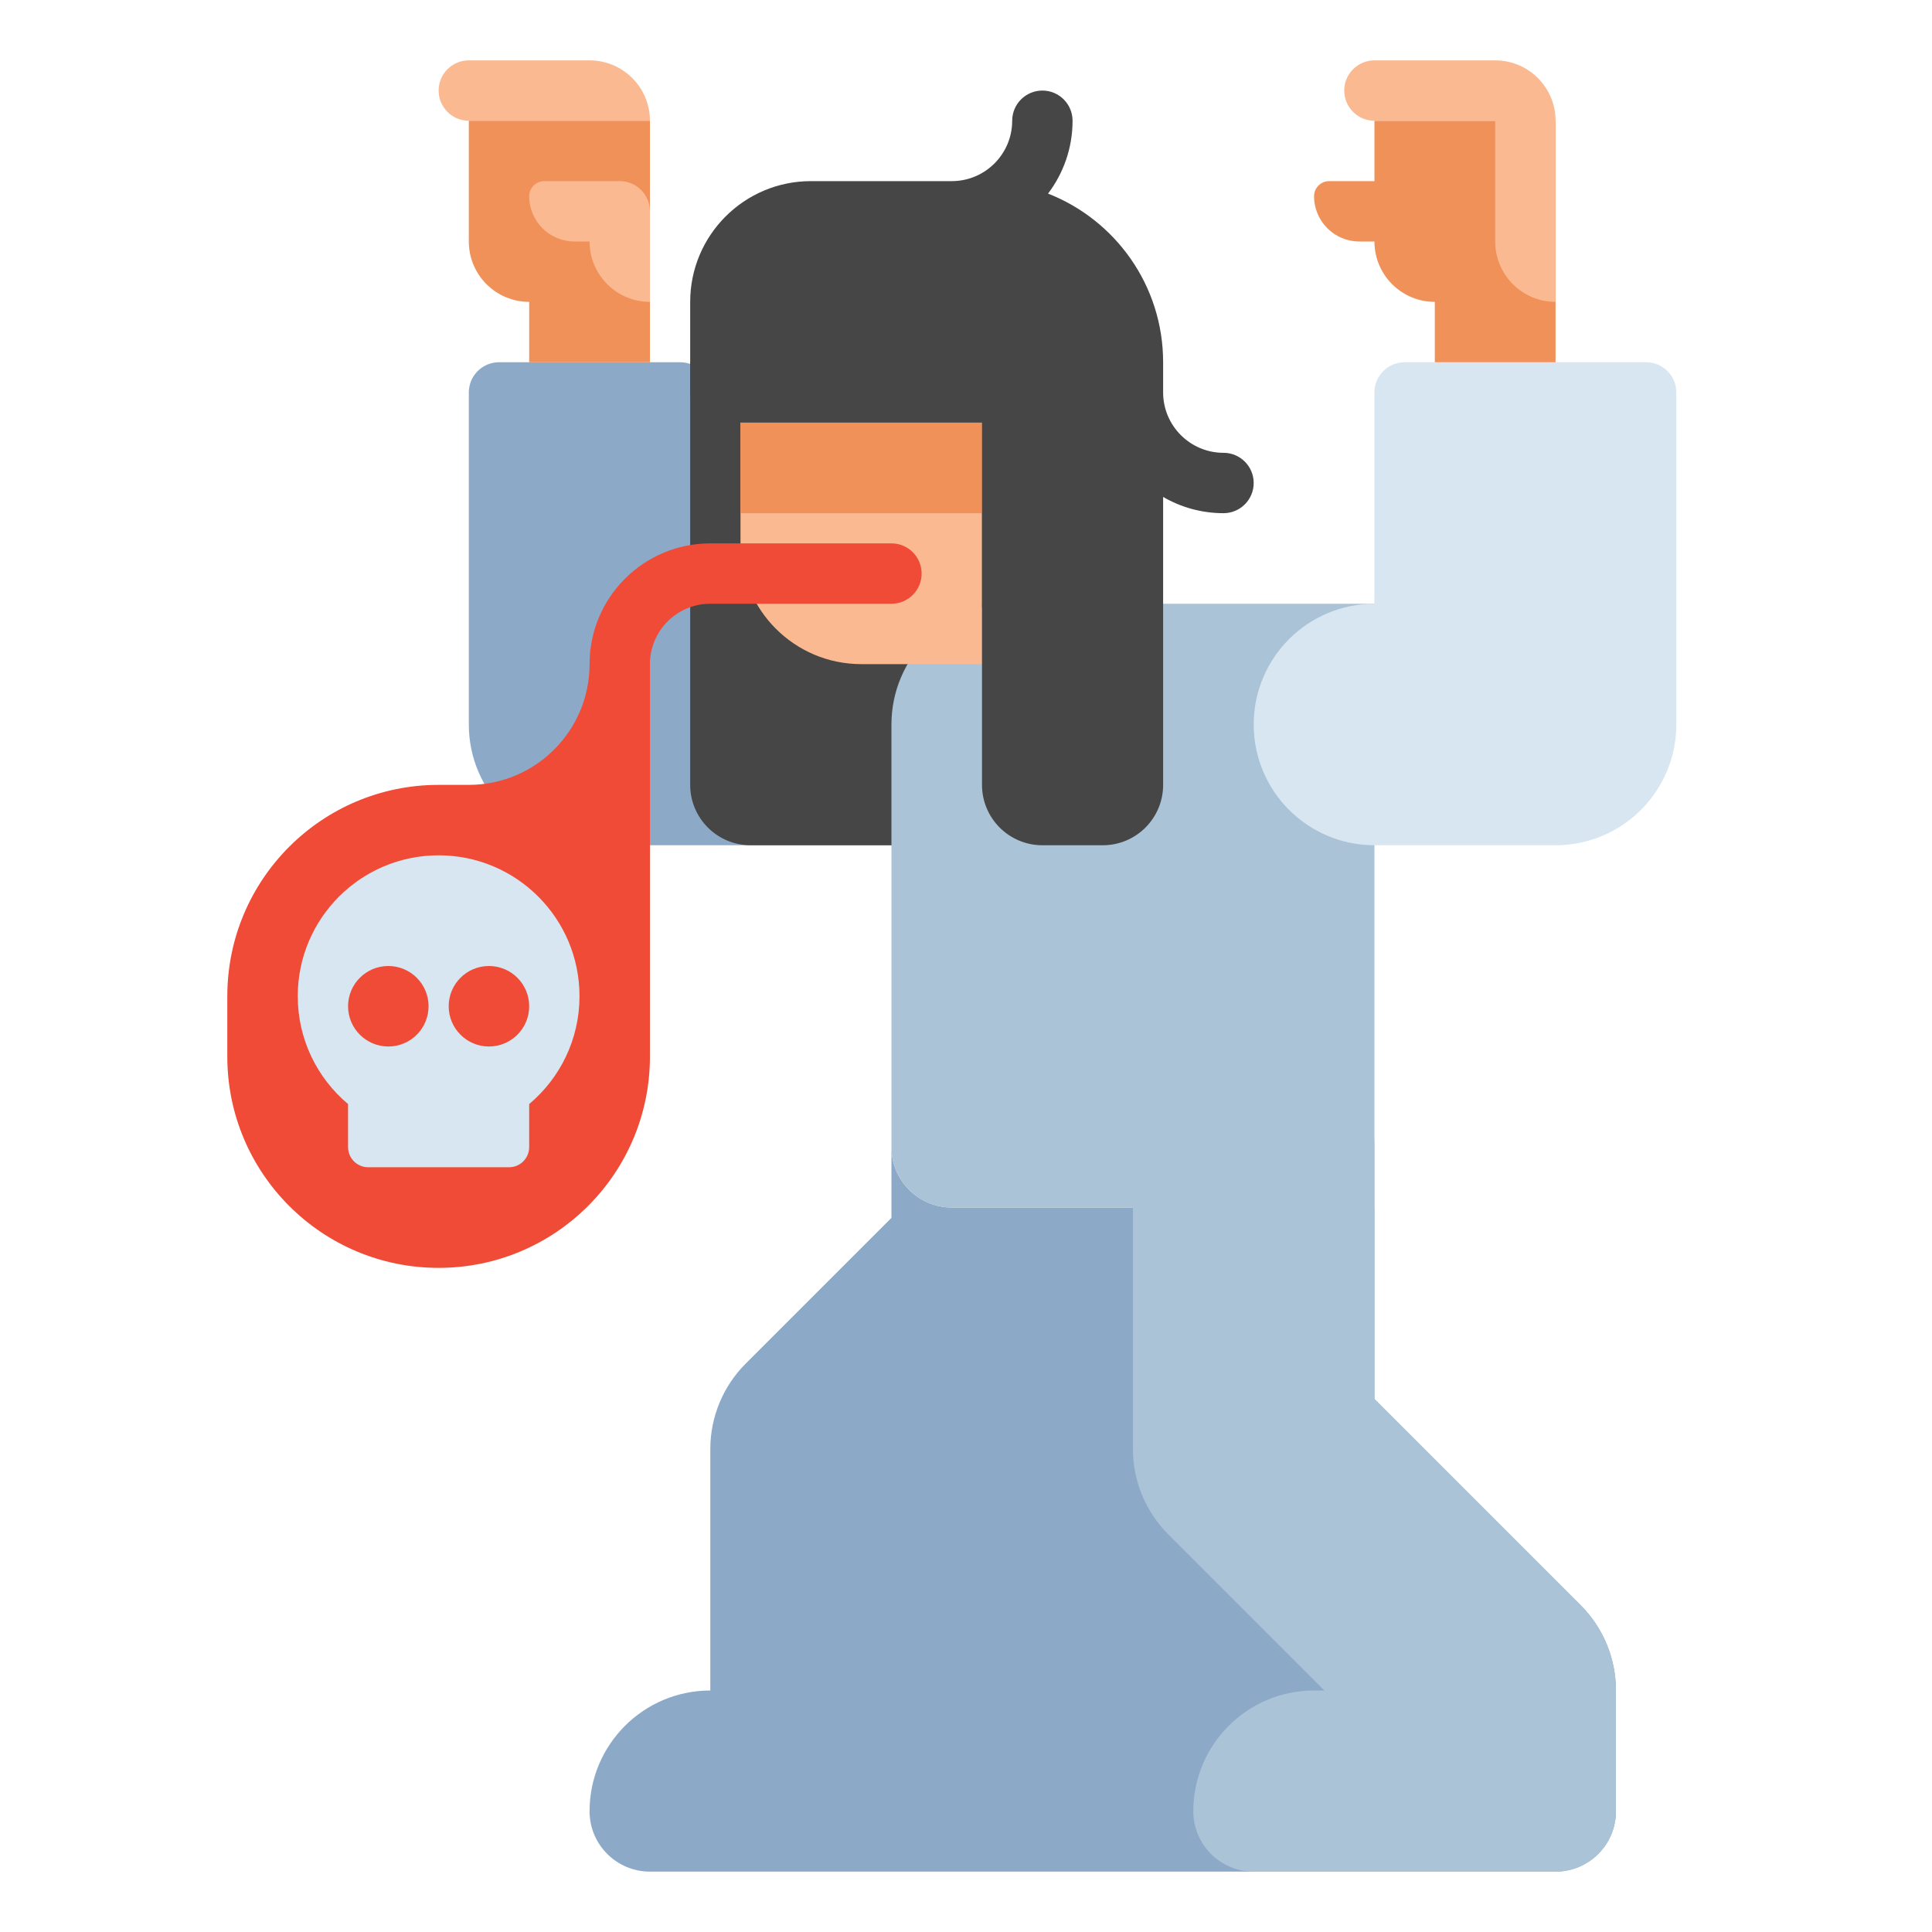 <svg id="Layer_1" enable-background="new 0 0 512 512" height="512" viewBox="0 0 512 512" width="512" xmlns="http://www.w3.org/2000/svg"><g><g><path d="m428.241 448c0-8.189-3.124-16.379-9.373-22.627l-54.627-54.627v-50.746h-112c-8.837 0-16-7.163-16-16v18.746l-38.627 38.627c-6.002 6.001-9.373 14.141-9.373 22.627v64c-17.673 0-32 14.327-32 32 0 8.837 7.163 16 16 16h240c8.837 0 16-7.163 16-16z" fill="#8caac8"/></g><g><path d="m188.241 160v-56c0-4.418-3.582-8-8-8h-48c-4.418 0-8 3.582-8 8v88c0 17.673 14.327 32 32 32h112v-64z" fill="#8caac8"/></g><g><path d="m124.241 16h32c8.837 0 16 7.163 16 16h-48c-4.418 0-8-3.582-8-8 0-4.418 3.582-8 8-8z" fill="#fab991"/></g><g><path d="m124.241 32v32c0 8.837 7.163 16 16 16v16h32v-64z" fill="#f0915a"/></g><g><path d="m164.241 48h-20c-2.209 0-4 1.791-4 4 0 6.627 5.373 12 12 12h4c0 8.837 7.164 16 16 16v-24c0-4.418-3.582-8-8-8z" fill="#fab991"/></g><g><path d="m260.241 224h-61.333c-8.837 0-16-7.163-16-16v-112h77.333z" fill="#464646"/></g><g><path d="m364.241 320h-112c-8.837 0-16-7.163-16-16v-112c0-17.673 14.327-32 32-32h96z" fill="#aac3d7"/></g><g><path d="m436.241 96h-64c-4.418 0-8 3.582-8 8v56c-17.673 0-32 14.327-32 32s14.327 32 32 32h48c17.673 0 32-14.327 32-32v-88c0-4.418-3.582-8-8-8z" fill="#d7e6f0"/></g><g><path d="m428.241 448c0-8.189-3.124-16.379-9.373-22.627l-54.627-54.627v-66.746c0-17.673-14.327-32-32-32s-32 14.327-32 32v80c0 8.487 3.371 16.626 9.373 22.627l41.373 41.373h-2.746c-17.673 0-32 14.327-32 32 0 8.837 7.163 16 16 16h80c8.837 0 16-7.163 16-16z" fill="#aac3d7"/></g><g><path d="m364.241 32v16h-12c-2.209 0-4 1.791-4 4 0 6.627 5.373 12 12 12h4c0 8.837 7.163 16 16 16v16h32v-64z" fill="#f0915a"/></g><g><path d="m396.241 16h-32c-4.418 0-8 3.582-8 8s3.582 8 8 8h32v32c0 8.837 7.164 16 16 16v-48c0-8.837-7.163-16-16-16z" fill="#fab991"/></g><g><path d="m260.241 176h-32c-17.673 0-32-14.327-32-32v-56c0-13.255 10.745-24 24-24h16c13.255 0 24 10.745 24 24z" fill="#fab991"/></g><g><path d="m196.241 112h64v24h-64z" fill="#f0915a"/></g><path d="m324.241 120c-8.822 0-16-7.177-16-16v-8c0-20.332-12.648-37.699-30.5-44.695 4.076-5.37 6.5-12.059 6.5-19.305 0-4.418-3.582-8-8-8s-8 3.582-8 8c0 8.823-7.178 16-16 16h-37.333c-17.673 0-32 14.327-32 32v24c0 4.418 3.582 8 8 8h69.333v96c0 8.837 7.163 16 16 16h16c8.837 0 16-7.163 16-16v-76.305c4.711 2.732 10.173 4.305 16 4.305 4.418 0 8-3.582 8-8s-3.581-8-8-8z" fill="#464646"/><g><path d="m236.241 144h-48c-17.673 0-32 14.327-32 32 0 17.673-14.327 32-32 32h-8c-30.928 0-56 25.072-56 56v16c0 30.928 25.072 56 56 56 30.928 0 56-25.072 56-56v-104c0-8.837 7.163-16 16-16h48c4.418 0 8-3.582 8-8 0-4.418-3.581-8-8-8z" fill="#f04b37"/></g><g><g><path d="m153.575 264c0-20.619-16.715-37.333-37.333-37.333s-37.334 16.714-37.334 37.333c0 11.478 5.184 21.741 13.333 28.589v11.411c0 2.946 2.388 5.333 5.333 5.333h37.333c2.945 0 5.333-2.388 5.333-5.333v-11.411c8.151-6.848 13.335-17.111 13.335-28.589z" fill="#d7e6f0"/></g><g><circle cx="129.575" cy="266.667" fill="#f04b37" r="10.667"/></g><g><circle cx="102.908" cy="266.667" fill="#f04b37" r="10.667"/></g></g></g></svg>